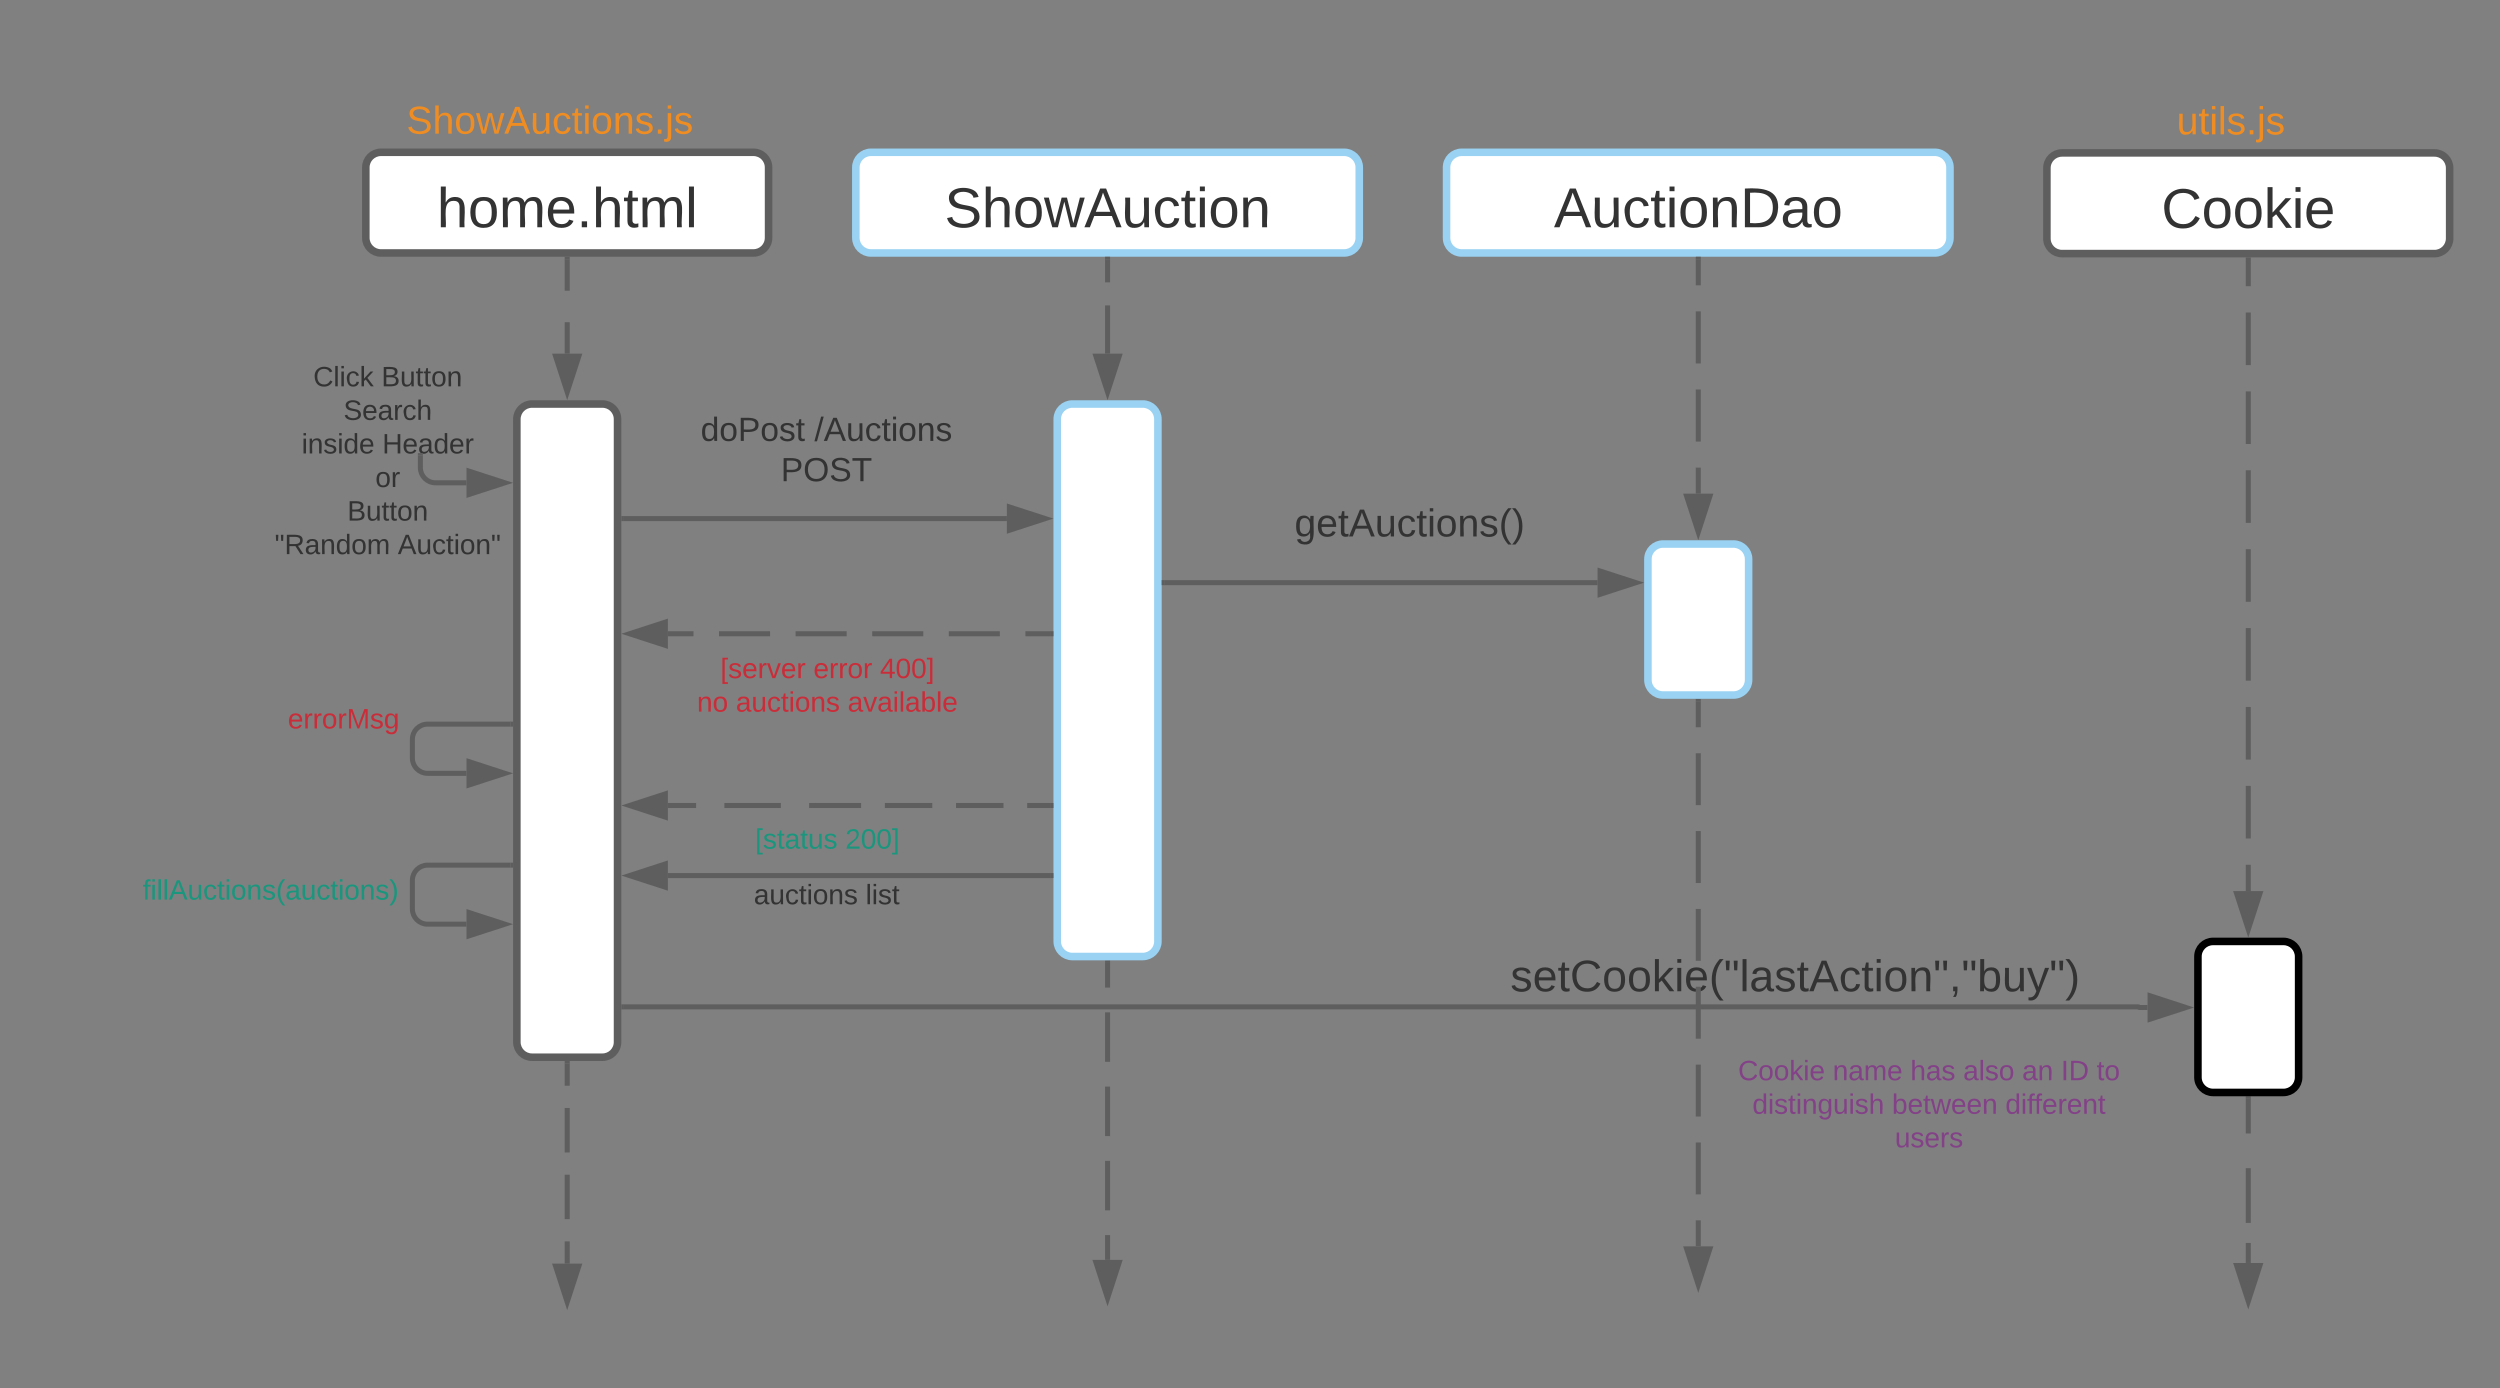 <svg xmlns="http://www.w3.org/2000/svg" xmlns:xlink="http://www.w3.org/1999/xlink" xmlns:lucid="lucid" width="993.17" height="551.5"><rect width="100%" height="100%" fill="#808080" stroke="none"/><g transform="translate(20 20)" lucid:page-tab-id="0_0"><path d="M573.17 340.25h240v60h-240z" fill="none"/><use xlink:href="#a" transform="matrix(1,0,0,1,573.167,340.25) translate(6.864 33.556)"/><path d="M420 160h240v60H420z" fill="none"/><use xlink:href="#b" transform="matrix(1,0,0,1,420,160) translate(74.262 33.111)"/><path d="M247.43 320h121.8v33.75h-121.8z" fill="none"/><use xlink:href="#c" transform="matrix(1,0,0,1,247.43,320) translate(32.034 19.222)"/><use xlink:href="#d" transform="matrix(1,0,0,1,247.43,320) translate(76.448 19.222)"/><path d="M228.33 140.5h160v40h-160z" fill="none"/><use xlink:href="#e" transform="matrix(1,0,0,1,228.33,140.5) translate(30.019 14.667)"/><use xlink:href="#f" transform="matrix(1,0,0,1,228.33,140.5) translate(75.204 14.667)"/><use xlink:href="#g" transform="matrix(1,0,0,1,228.33,140.5) translate(61.87 30.667)"/><path d="M125.33 46.5c0-3.3 2.7-6 6-6h148c3.32 0 6 2.7 6 6v28c0 3.3-2.68 6-6 6h-148c-3.3 0-6-2.7-6-6z" stroke="#5e5e5e" stroke-width="3" fill="#fff"/><use xlink:href="#h" transform="matrix(1,0,0,1,137.333,52.5) translate(16.241 17.778)"/><path d="M320 46.5c0-3.3 2.7-6 6-6h188c3.3 0 6 2.7 6 6v28c0 3.3-2.7 6-6 6H326c-3.3 0-6-2.7-6-6z" stroke="#99d2f2" stroke-width="3" fill="#fff"/><use xlink:href="#i" transform="matrix(1,0,0,1,332,52.5) translate(23.247 17.778)"/><path d="M205.33 83v12.5m0 12.5v12.5" stroke="#5e5e5e" stroke-width="2" fill="none"/><path d="M206.33 83.03h-2V82h2z" fill="#5e5e5e"/><path d="M205.33 135.76l-4.63-14.26h9.27z" stroke="#5e5e5e" stroke-width="2" fill="#5e5e5e"/><path d="M205.33 402.5v8.83m0 8.84v17.66m0 8.84v17.66m0 8.83V482" stroke="#5e5e5e" stroke-width="2" fill="none"/><path d="M206.33 402.53h-2v-1.03h2z" fill="#5e5e5e"/><path d="M205.33 497.26L200.7 483h9.27z" stroke="#5e5e5e" stroke-width="2" fill="#5e5e5e"/><path d="M420 362.5v9.83m0 9.84v19.66m0 9.84v19.66m0 9.84v19.66m0 9.83v9.84" stroke="#5e5e5e" stroke-width="2" fill="none"/><path d="M421 362.53h-2v-1.03h2z" fill="#5e5e5e"/><path d="M420 495.76l-4.64-14.26h9.28z" stroke="#5e5e5e" stroke-width="2" fill="#5e5e5e"/><path d="M420 83v9.17m0 9.16v19.17" stroke="#5e5e5e" stroke-width="2" fill="none"/><path d="M421 83.03h-2V82h2z" fill="#5e5e5e"/><path d="M420 135.76l-4.64-14.26h9.28z" stroke="#5e5e5e" stroke-width="2" fill="#5e5e5e"/><path d="M185.33 146.5c0-3.3 2.7-6 6-6h28c3.32 0 6 2.7 6 6V394c0 3.3-2.68 6-6 6h-28c-3.3 0-6-2.7-6-6z" stroke="#5e5e5e" stroke-width="3" fill="#fff"/><path d="M400 146.5c0-3.3 2.7-6 6-6h28c3.3 0 6 2.7 6 6V354c0 3.3-2.7 6-6 6h-28c-3.3 0-6-2.7-6-6z" stroke="#99d2f2" stroke-width="3" fill="#fff"/><path d="M111.46 0h173.87v60H111.46z" fill="none"/><use xlink:href="#j" transform="matrix(1,0,0,1,111.456,0) translate(30.028 33.111)"/><path d="M55.53 124.6H212.2V160H55.52z" fill="none"/><use xlink:href="#k" transform="matrix(1,0,0,1,55.528,124.587) translate(48.917 8.889)"/><use xlink:href="#l" transform="matrix(1,0,0,1,55.528,124.587) translate(75.985 8.889)"/><use xlink:href="#m" transform="matrix(1,0,0,1,55.528,124.587) translate(60.923 22.222)"/><use xlink:href="#n" transform="matrix(1,0,0,1,55.528,124.587) translate(44.302 35.556)"/><use xlink:href="#o" transform="matrix(1,0,0,1,55.528,124.587) translate(76.34 35.556)"/><use xlink:href="#p" transform="matrix(1,0,0,1,55.528,124.587) translate(73.577 48.889)"/><use xlink:href="#q" transform="matrix(1,0,0,1,55.528,124.587) translate(62.451 62.222)"/><use xlink:href="#r" transform="matrix(1,0,0,1,55.528,124.587) translate(33.577 75.556)"/><use xlink:href="#s" transform="matrix(1,0,0,1,55.528,124.587) translate(82.497 75.556)"/><path d="M147 161v4.8c0 3.32 2.7 6 6 6h12.33" stroke="#5e5e5e" stroke-width="2" fill="none"/><path d="M148 161.03h-2V160h2z" fill="#5e5e5e"/><path d="M180.6 171.8l-14.27 4.64v-9.27z" stroke="#5e5e5e" stroke-width="2" fill="#5e5e5e"/><path d="M227.83 186.02H380" stroke="#5e5e5e" stroke-width="2" fill="none"/><path d="M227.86 187.02h-1.03v-2h1.03z" fill="#5e5e5e"/><path d="M395.26 186.02L381 190.66v-9.27z" stroke="#5e5e5e" stroke-width="2" fill="#5e5e5e"/><path d="M397.5 231.77h-10.14m-10.15 0h-20.28m-10.14 0h-20.3m-10.13 0h-20.3m-10.14 0h-20.28m-10.14 0h-10.14" stroke="#5e5e5e" stroke-width="2" fill="none"/><path d="M398.5 232.77h-1.03v-2h1.03z" fill="#5e5e5e"/><path d="M230.07 231.77l14.27-4.64v9.28z" stroke="#5e5e5e" stroke-width="2" fill="#5e5e5e"/><path d="M212.2 240.5h192.27v11.75H212.2z" fill="none"/><use xlink:href="#t" transform="matrix(1,0,0,1,212.188,240.5) translate(53.985 8.889)"/><use xlink:href="#u" transform="matrix(1,0,0,1,212.188,240.5) translate(90.96 8.889)"/><use xlink:href="#v" transform="matrix(1,0,0,1,212.188,240.5) translate(117.41 8.889)"/><use xlink:href="#w" transform="matrix(1,0,0,1,212.188,240.5) translate(44.71 22.222)"/><use xlink:href="#x" transform="matrix(1,0,0,1,212.188,240.5) translate(60.142 22.222)"/><use xlink:href="#y" transform="matrix(1,0,0,1,212.188,240.5) translate(104.556 22.222)"/><path d="M20 260.5h192.28v11.75H20z" fill="none"/><use xlink:href="#z" transform="matrix(1,0,0,1,20,260.5) translate(74.34 8.889)"/><path d="M182.83 267.68h-33c-3.3 0-6 2.68-6 6v7.54c0 3.3 2.7 6 6 6h15.5" stroke="#5e5e5e" stroke-width="2" fill="none"/><path d="M183.83 268.68h-1.02v-2h1.03z" fill="#5e5e5e"/><path d="M180.6 287.22l-14.27 4.63v-9.27z" stroke="#5e5e5e" stroke-width="2" fill="#5e5e5e"/><path d="M397.5 300h-9.43m-9.42 0H359.8m-9.43 0h-18.85m-9.43 0h-20.66m-11.22 0h-22.44m-11.22 0h-11.22" stroke="#5e5e5e" stroke-width="2" fill="none"/><path d="M398.5 301h-1.03v-2h1.03z" fill="#5e5e5e"/><path d="M230.07 300l14.27-4.64v9.28z" stroke="#5e5e5e" stroke-width="2" fill="#5e5e5e"/><path d="M212.2 308.25h192.27V320H212.2z" fill="none"/><use xlink:href="#A" transform="matrix(1,0,0,1,212.188,308.251) translate(67.796 8.889)"/><use xlink:href="#B" transform="matrix(1,0,0,1,212.188,308.251) translate(103.599 8.889)"/><path d="M182.83 323.7h-33c-3.3 0-6 2.7-6 6v11.45c0 3.3 2.7 6 6 6h15.5" stroke="#5e5e5e" stroke-width="2" fill="none"/><path d="M183.83 324.7h-1.02v-2h1.03z" fill="#5e5e5e"/><path d="M180.6 347.15l-14.27 4.63v-9.27z" stroke="#5e5e5e" stroke-width="2" fill="#5e5e5e"/><path d="M0 328.5h174.47v11.75H0z" fill="none"/><use xlink:href="#C" transform="matrix(1,0,0,1,0,328.501) translate(36.682 8.889)"/><path d="M397.5 327.84H245.34" stroke="#5e5e5e" stroke-width="2" fill="none"/><path d="M398.5 328.84h-1.03v-2h1.03z" fill="#5e5e5e"/><path d="M230.07 327.84l14.27-4.64v9.27z" stroke="#5e5e5e" stroke-width="2" fill="#5e5e5e"/><path d="M554.67 46.5c0-3.3 2.68-6 6-6h188c3.3 0 6 2.7 6 6v28c0 3.3-2.7 6-6 6h-188c-3.32 0-6-2.7-6-6z" stroke="#99d2f2" stroke-width="3" fill="#fff"/><use xlink:href="#D" transform="matrix(1,0,0,1,566.667,52.5) translate(30.654 17.778)"/><path d="M654.67 83v10.35m0 10.34v20.7m0 10.33v20.7m0 10.35v10.34" stroke="#5e5e5e" stroke-width="2" fill="none"/><path d="M655.67 83.03h-2V82h2z" fill="#5e5e5e"/><path d="M654.67 191.4l-4.64-14.28h9.27z" stroke="#5e5e5e" stroke-width="2" fill="#5e5e5e"/><path d="M654.67 258.62v10.3m0 10.32v20.62m0 10.3v20.63m0 10.3v20.62m0 10.3v20.63m0 10.3v20.63m0 10.3v20.62m0 10.3v10.32" stroke="#5e5e5e" stroke-width="2" fill="none"/><path d="M655.67 258.65h-2v-1.03h2z" fill="#5e5e5e"/><path d="M654.67 490.4l-4.64-14.28h9.27z" stroke="#5e5e5e" stroke-width="2" fill="#5e5e5e"/><path d="M634.67 202.12c0-3.3 2.68-6 6-6h28c3.3 0 6 2.7 6 6v48c0 3.32-2.7 6-6 6h-28c-3.32 0-6-2.68-6-6z" stroke="#99d2f2" stroke-width="3" fill="#fff"/><path d="M442.5 211.47h172.16" stroke="#5e5e5e" stroke-width="2" fill="none"/><path d="M442.53 212.47h-1.03v-2h1.03z" fill="#5e5e5e"/><path d="M629.93 211.47l-14.27 4.64v-9.26z" stroke="#5e5e5e" stroke-width="2" fill="#5e5e5e"/><path d="M793.17 46.75c0-3.3 2.68-6 6-6h148c3.3 0 6 2.7 6 6v28c0 3.3-2.7 6-6 6h-148c-3.32 0-6-2.7-6-6z" stroke="#5e5e5e" stroke-width="3" fill="#fff"/><g><use xlink:href="#E" transform="matrix(1,0,0,1,805.167,52.75) translate(33.494 17.778)"/></g><path d="M873.17 416.5v13.8m0 13.78v21.75m0 7.96v7.95" stroke="#5e5e5e" stroke-width="2" fill="none"/><path d="M874.17 416.53h-2v-1.03h2z" fill="#5e5e5e"/><path d="M873.17 497l-4.64-14.25h9.27z" stroke="#5e5e5e" stroke-width="2" fill="#5e5e5e"/><path d="M873.17 83.25V93.7m0 10.45v20.9m0 10.44v20.9m0 10.43v20.9m0 10.45v20.9m0 10.44v20.9m0 10.44v20.9m0 10.45v20.9m0 10.45V334" stroke="#5e5e5e" stroke-width="2" fill="none"/><path d="M874.17 83.28h-2v-1.03h2z" fill="#5e5e5e"/><path d="M873.17 349.26L868.53 335h9.27z" stroke="#5e5e5e" stroke-width="2" fill="#5e5e5e"/><path d="M853.17 360c0-3.3 2.68-6 6-6h28c3.3 0 6 2.7 6 6v48c0 3.3-2.7 6-6 6h-28c-3.32 0-6-2.7-6-6z" stroke="#000" stroke-width="3" fill="#fff"/><path d="M227.83 380h601.7c.08 0 .14.06.14.13 0 .06.05.12.12.12h3.36" stroke="#5e5e5e" stroke-width="2" fill="none"/><path d="M227.86 381h-1.03v-2h1.03z" fill="#5e5e5e"/><path d="M848.43 380.25l-14.27 4.64v-9.3z" stroke="#5e5e5e" stroke-width="2" fill="#5e5e5e"/><path d="M779.3.25h173.87v60H779.3z" fill="none"/><g><use xlink:href="#F" transform="matrix(1,0,0,1,779.29,0.25) translate(65.46 33.111)"/></g><path d="M667.83 400.25H824.5v35.4H667.82z" fill="none"/><g><use xlink:href="#G" transform="matrix(1,0,0,1,667.833,400.25) translate(2.651 8.889)"/><use xlink:href="#H" transform="matrix(1,0,0,1,667.833,400.25) translate(40.244 8.889)"/><use xlink:href="#I" transform="matrix(1,0,0,1,667.833,400.25) translate(71.077 8.889)"/><use xlink:href="#J" transform="matrix(1,0,0,1,667.833,400.25) translate(92.065 8.889)"/><use xlink:href="#K" transform="matrix(1,0,0,1,667.833,400.25) translate(115.491 8.889)"/><use xlink:href="#L" transform="matrix(1,0,0,1,667.833,400.25) translate(130.923 8.889)"/><use xlink:href="#M" transform="matrix(1,0,0,1,667.833,400.25) translate(145.09 8.889)"/><use xlink:href="#N" transform="matrix(1,0,0,1,667.833,400.25) translate(8.33 22.222)"/><use xlink:href="#O" transform="matrix(1,0,0,1,667.833,400.25) translate(63.793 22.222)"/><use xlink:href="#P" transform="matrix(1,0,0,1,667.833,400.25) translate(108.824 22.222)"/><use xlink:href="#Q" transform="matrix(1,0,0,1,667.833,400.25) translate(64.935 35.556)"/></g><defs><path fill="#333" d="M135-143c-3-34-86-38-87 0 15 53 115 12 119 90S17 21 10-45l28-5c4 36 97 45 98 0-10-56-113-15-118-90-4-57 82-63 122-42 12 7 21 19 24 35" id="R"/><path fill="#333" d="M100-194c63 0 86 42 84 106H49c0 40 14 67 53 68 26 1 43-12 49-29l28 8c-11 28-37 45-77 45C44 4 14-33 15-96c1-61 26-98 85-98zm52 81c6-60-76-77-97-28-3 7-6 17-6 28h103" id="S"/><path fill="#333" d="M59-47c-2 24 18 29 38 22v24C64 9 27 4 27-40v-127H5v-23h24l9-43h21v43h35v23H59v120" id="T"/><path fill="#333" d="M212-179c-10-28-35-45-73-45-59 0-87 40-87 99 0 60 29 101 89 101 43 0 62-24 78-52l27 14C228-24 195 4 139 4 59 4 22-46 18-125c-6-104 99-153 187-111 19 9 31 26 39 46" id="U"/><path fill="#333" d="M100-194c62-1 85 37 85 99 1 63-27 99-86 99S16-35 15-95c0-66 28-99 85-99zM99-20c44 1 53-31 53-75 0-43-8-75-51-75s-53 32-53 75 10 74 51 75" id="V"/><path fill="#333" d="M143 0L79-87 56-68V0H24v-261h32v163l83-92h37l-77 82L181 0h-38" id="W"/><path fill="#333" d="M24-231v-30h32v30H24zM24 0v-190h32V0H24" id="X"/><path fill="#333" d="M87 75C49 33 22-17 22-94c0-76 28-126 65-167h31c-38 41-64 92-64 168S80 34 118 75H87" id="Y"/><path fill="#333" d="M109-170H84l-4-78h32zm-65 0H19l-4-78h33" id="Z"/><path fill="#333" d="M24 0v-261h32V0H24" id="aa"/><path fill="#333" d="M141-36C126-15 110 5 73 4 37 3 15-17 15-53c-1-64 63-63 125-63 3-35-9-54-41-54-24 1-41 7-42 31l-33-3c5-37 33-52 76-52 45 0 72 20 72 64v82c-1 20 7 32 28 27v20c-31 9-61-2-59-35zM48-53c0 20 12 33 32 33 41-3 63-29 60-74-43 2-92-5-92 41" id="ab"/><path fill="#333" d="M205 0l-28-72H64L36 0H1l101-248h38L239 0h-34zm-38-99l-47-123c-12 45-31 82-46 123h93" id="ac"/><path fill="#333" d="M96-169c-40 0-48 33-48 73s9 75 48 75c24 0 41-14 43-38l32 2c-6 37-31 61-74 61-59 0-76-41-82-99-10-93 101-131 147-64 4 7 5 14 7 22l-32 3c-4-21-16-35-41-35" id="ad"/><path fill="#333" d="M117-194c89-4 53 116 60 194h-32v-121c0-31-8-49-39-48C34-167 62-67 57 0H25l-1-190h30c1 10-1 24 2 32 11-22 29-35 61-36" id="ae"/><path fill="#333" d="M68-38c1 34 0 65-14 84H32c9-13 17-26 17-46H33v-38h35" id="af"/><path fill="#333" d="M115-194c53 0 69 39 70 98 0 66-23 100-70 100C84 3 66-7 56-30L54 0H23l1-261h32v101c10-23 28-34 59-34zm-8 174c40 0 45-34 45-75 0-40-5-75-45-74-42 0-51 32-51 76 0 43 10 73 51 73" id="ag"/><path fill="#333" d="M84 4C-5 8 30-112 23-190h32v120c0 31 7 50 39 49 72-2 45-101 50-169h31l1 190h-30c-1-10 1-25-2-33-11 22-28 36-60 37" id="ah"/><path fill="#333" d="M179-190L93 31C79 59 56 82 12 73V49c39 6 53-20 64-50L1-190h34L92-34l54-156h33" id="ai"/><path fill="#333" d="M33-261c38 41 65 92 65 168S71 34 33 75H2C39 34 66-17 66-93S39-220 2-261h31" id="aj"/><g id="a"><use transform="matrix(0.049,0,0,0.049,0,0)" xlink:href="#R"/><use transform="matrix(0.049,0,0,0.049,8.889,0)" xlink:href="#S"/><use transform="matrix(0.049,0,0,0.049,18.765,0)" xlink:href="#T"/><use transform="matrix(0.049,0,0,0.049,23.704,0)" xlink:href="#U"/><use transform="matrix(0.049,0,0,0.049,36.494,0)" xlink:href="#V"/><use transform="matrix(0.049,0,0,0.049,46.37,0)" xlink:href="#V"/><use transform="matrix(0.049,0,0,0.049,56.247,0)" xlink:href="#W"/><use transform="matrix(0.049,0,0,0.049,65.136,0)" xlink:href="#X"/><use transform="matrix(0.049,0,0,0.049,69.037,0)" xlink:href="#S"/><use transform="matrix(0.049,0,0,0.049,78.914,0)" xlink:href="#Y"/><use transform="matrix(0.049,0,0,0.049,84.79,0)" xlink:href="#Z"/><use transform="matrix(0.049,0,0,0.049,91.062,0)" xlink:href="#aa"/><use transform="matrix(0.049,0,0,0.049,94.963,0)" xlink:href="#ab"/><use transform="matrix(0.049,0,0,0.049,104.84,0)" xlink:href="#R"/><use transform="matrix(0.049,0,0,0.049,113.728,0)" xlink:href="#T"/><use transform="matrix(0.049,0,0,0.049,118.667,0)" xlink:href="#ac"/><use transform="matrix(0.049,0,0,0.049,130.519,0)" xlink:href="#ad"/><use transform="matrix(0.049,0,0,0.049,139.407,0)" xlink:href="#T"/><use transform="matrix(0.049,0,0,0.049,144.346,0)" xlink:href="#X"/><use transform="matrix(0.049,0,0,0.049,148.247,0)" xlink:href="#V"/><use transform="matrix(0.049,0,0,0.049,158.123,0)" xlink:href="#ae"/><use transform="matrix(0.049,0,0,0.049,168,0)" xlink:href="#Z"/><use transform="matrix(0.049,0,0,0.049,174.272,0)" xlink:href="#af"/><use transform="matrix(0.049,0,0,0.049,179.21,0)" xlink:href="#Z"/><use transform="matrix(0.049,0,0,0.049,185.481,0)" xlink:href="#ag"/><use transform="matrix(0.049,0,0,0.049,195.358,0)" xlink:href="#ah"/><use transform="matrix(0.049,0,0,0.049,205.235,0)" xlink:href="#ai"/><use transform="matrix(0.049,0,0,0.049,214.123,0)" xlink:href="#Z"/><use transform="matrix(0.049,0,0,0.049,220.395,0)" xlink:href="#aj"/></g><path fill="#333" d="M177-190C167-65 218 103 67 71c-23-6-38-20-44-43l32-5c15 47 100 32 89-28v-30C133-14 115 1 83 1 29 1 15-40 15-95c0-56 16-97 71-98 29-1 48 16 59 35 1-10 0-23 2-32h30zM94-22c36 0 50-32 50-73 0-42-14-75-50-75-39 0-46 34-46 75s6 73 46 73" id="ak"/><g id="b"><use transform="matrix(0.043,0,0,0.043,0,0)" xlink:href="#ak"/><use transform="matrix(0.043,0,0,0.043,8.642,0)" xlink:href="#S"/><use transform="matrix(0.043,0,0,0.043,17.284,0)" xlink:href="#T"/><use transform="matrix(0.043,0,0,0.043,21.605,0)" xlink:href="#ac"/><use transform="matrix(0.043,0,0,0.043,31.975,0)" xlink:href="#ah"/><use transform="matrix(0.043,0,0,0.043,40.617,0)" xlink:href="#ad"/><use transform="matrix(0.043,0,0,0.043,48.395,0)" xlink:href="#T"/><use transform="matrix(0.043,0,0,0.043,52.716,0)" xlink:href="#X"/><use transform="matrix(0.043,0,0,0.043,56.13,0)" xlink:href="#V"/><use transform="matrix(0.043,0,0,0.043,64.772,0)" xlink:href="#ae"/><use transform="matrix(0.043,0,0,0.043,73.414,0)" xlink:href="#R"/><use transform="matrix(0.043,0,0,0.043,81.191,0)" xlink:href="#Y"/><use transform="matrix(0.043,0,0,0.043,86.333,0)" xlink:href="#aj"/></g><g id="c"><use transform="matrix(0.031,0,0,0.031,0,0)" xlink:href="#ab"/><use transform="matrix(0.031,0,0,0.031,6.173,0)" xlink:href="#ah"/><use transform="matrix(0.031,0,0,0.031,12.346,0)" xlink:href="#ad"/><use transform="matrix(0.031,0,0,0.031,17.901,0)" xlink:href="#T"/><use transform="matrix(0.031,0,0,0.031,20.988,0)" xlink:href="#X"/><use transform="matrix(0.031,0,0,0.031,23.426,0)" xlink:href="#V"/><use transform="matrix(0.031,0,0,0.031,29.599,0)" xlink:href="#ae"/><use transform="matrix(0.031,0,0,0.031,35.772,0)" xlink:href="#R"/></g><g id="d"><use transform="matrix(0.031,0,0,0.031,0,0)" xlink:href="#aa"/><use transform="matrix(0.031,0,0,0.031,2.438,0)" xlink:href="#X"/><use transform="matrix(0.031,0,0,0.031,4.877,0)" xlink:href="#R"/><use transform="matrix(0.031,0,0,0.031,10.432,0)" xlink:href="#T"/></g><path fill="#333" d="M85-194c31 0 48 13 60 33l-1-100h32l1 261h-30c-2-10 0-23-3-31C134-8 116 4 85 4 32 4 16-35 15-94c0-66 23-100 70-100zm9 24c-40 0-46 34-46 75 0 40 6 74 45 74 42 0 51-32 51-76 0-42-9-74-50-73" id="al"/><path fill="#333" d="M30-248c87 1 191-15 191 75 0 78-77 80-158 76V0H30v-248zm33 125c57 0 124 11 124-50 0-59-68-47-124-48v98" id="am"/><g id="e"><use transform="matrix(0.037,0,0,0.037,0,0)" xlink:href="#al"/><use transform="matrix(0.037,0,0,0.037,7.407,0)" xlink:href="#V"/><use transform="matrix(0.037,0,0,0.037,14.815,0)" xlink:href="#am"/><use transform="matrix(0.037,0,0,0.037,23.704,0)" xlink:href="#V"/><use transform="matrix(0.037,0,0,0.037,31.111,0)" xlink:href="#R"/><use transform="matrix(0.037,0,0,0.037,37.778,0)" xlink:href="#T"/></g><path fill="#333" d="M0 4l72-265h28L28 4H0" id="an"/><g id="f"><use transform="matrix(0.037,0,0,0.037,0,0)" xlink:href="#an"/><use transform="matrix(0.037,0,0,0.037,3.704,0)" xlink:href="#ac"/><use transform="matrix(0.037,0,0,0.037,12.593,0)" xlink:href="#ah"/><use transform="matrix(0.037,0,0,0.037,20,0)" xlink:href="#ad"/><use transform="matrix(0.037,0,0,0.037,26.667,0)" xlink:href="#T"/><use transform="matrix(0.037,0,0,0.037,30.37,0)" xlink:href="#X"/><use transform="matrix(0.037,0,0,0.037,33.296,0)" xlink:href="#V"/><use transform="matrix(0.037,0,0,0.037,40.704,0)" xlink:href="#ae"/><use transform="matrix(0.037,0,0,0.037,48.111,0)" xlink:href="#R"/></g><path fill="#333" d="M140-251c81 0 123 46 123 126C263-46 219 4 140 4 59 4 17-45 17-125s42-126 123-126zm0 227c63 0 89-41 89-101s-29-99-89-99c-61 0-89 39-89 99S79-25 140-24" id="ao"/><path fill="#333" d="M185-189c-5-48-123-54-124 2 14 75 158 14 163 119 3 78-121 87-175 55-17-10-28-26-33-46l33-7c5 56 141 63 141-1 0-78-155-14-162-118-5-82 145-84 179-34 5 7 8 16 11 25" id="ap"/><path fill="#333" d="M127-220V0H93v-220H8v-28h204v28h-85" id="aq"/><g id="g"><use transform="matrix(0.037,0,0,0.037,0,0)" xlink:href="#am"/><use transform="matrix(0.037,0,0,0.037,8.889,0)" xlink:href="#ao"/><use transform="matrix(0.037,0,0,0.037,19.259,0)" xlink:href="#ap"/><use transform="matrix(0.037,0,0,0.037,28.148,0)" xlink:href="#aq"/></g><path fill="#333" d="M106-169C34-169 62-67 57 0H25v-261h32l-1 103c12-21 28-36 61-36 89 0 53 116 60 194h-32v-121c2-32-8-49-39-48" id="ar"/><path fill="#333" d="M210-169c-67 3-38 105-44 169h-31v-121c0-29-5-50-35-48C34-165 62-65 56 0H25l-1-190h30c1 10-1 24 2 32 10-44 99-50 107 0 11-21 27-35 58-36 85-2 47 119 55 194h-31v-121c0-29-5-49-35-48" id="as"/><path fill="#333" d="M33 0v-38h34V0H33" id="at"/><g id="h"><use transform="matrix(0.062,0,0,0.062,0,0)" xlink:href="#ar"/><use transform="matrix(0.062,0,0,0.062,12.346,0)" xlink:href="#V"/><use transform="matrix(0.062,0,0,0.062,24.691,0)" xlink:href="#as"/><use transform="matrix(0.062,0,0,0.062,43.148,0)" xlink:href="#S"/><use transform="matrix(0.062,0,0,0.062,55.494,0)" xlink:href="#at"/><use transform="matrix(0.062,0,0,0.062,61.667,0)" xlink:href="#ar"/><use transform="matrix(0.062,0,0,0.062,74.012,0)" xlink:href="#T"/><use transform="matrix(0.062,0,0,0.062,80.185,0)" xlink:href="#as"/><use transform="matrix(0.062,0,0,0.062,98.642,0)" xlink:href="#aa"/></g><path fill="#333" d="M206 0h-36l-40-164L89 0H53L-1-190h32L70-26l43-164h34l41 164 42-164h31" id="au"/><g id="i"><use transform="matrix(0.062,0,0,0.062,0,0)" xlink:href="#ap"/><use transform="matrix(0.062,0,0,0.062,14.815,0)" xlink:href="#ar"/><use transform="matrix(0.062,0,0,0.062,27.16,0)" xlink:href="#V"/><use transform="matrix(0.062,0,0,0.062,39.506,0)" xlink:href="#au"/><use transform="matrix(0.062,0,0,0.062,55.494,0)" xlink:href="#ac"/><use transform="matrix(0.062,0,0,0.062,70.309,0)" xlink:href="#ah"/><use transform="matrix(0.062,0,0,0.062,82.654,0)" xlink:href="#ad"/><use transform="matrix(0.062,0,0,0.062,93.765,0)" xlink:href="#T"/><use transform="matrix(0.062,0,0,0.062,99.938,0)" xlink:href="#X"/><use transform="matrix(0.062,0,0,0.062,104.815,0)" xlink:href="#V"/><use transform="matrix(0.062,0,0,0.062,117.16,0)" xlink:href="#ae"/></g><path fill="#ef8d22" d="M185-189c-5-48-123-54-124 2 14 75 158 14 163 119 3 78-121 87-175 55-17-10-28-26-33-46l33-7c5 56 141 63 141-1 0-78-155-14-162-118-5-82 145-84 179-34 5 7 8 16 11 25" id="av"/><path fill="#ef8d22" d="M106-169C34-169 62-67 57 0H25v-261h32l-1 103c12-21 28-36 61-36 89 0 53 116 60 194h-32v-121c2-32-8-49-39-48" id="aw"/><path fill="#ef8d22" d="M100-194c62-1 85 37 85 99 1 63-27 99-86 99S16-35 15-95c0-66 28-99 85-99zM99-20c44 1 53-31 53-75 0-43-8-75-51-75s-53 32-53 75 10 74 51 75" id="ax"/><path fill="#ef8d22" d="M206 0h-36l-40-164L89 0H53L-1-190h32L70-26l43-164h34l41 164 42-164h31" id="ay"/><path fill="#ef8d22" d="M205 0l-28-72H64L36 0H1l101-248h38L239 0h-34zm-38-99l-47-123c-12 45-31 82-46 123h93" id="az"/><path fill="#ef8d22" d="M84 4C-5 8 30-112 23-190h32v120c0 31 7 50 39 49 72-2 45-101 50-169h31l1 190h-30c-1-10 1-25-2-33-11 22-28 36-60 37" id="aA"/><path fill="#ef8d22" d="M96-169c-40 0-48 33-48 73s9 75 48 75c24 0 41-14 43-38l32 2c-6 37-31 61-74 61-59 0-76-41-82-99-10-93 101-131 147-64 4 7 5 14 7 22l-32 3c-4-21-16-35-41-35" id="aB"/><path fill="#ef8d22" d="M59-47c-2 24 18 29 38 22v24C64 9 27 4 27-40v-127H5v-23h24l9-43h21v43h35v23H59v120" id="aC"/><path fill="#ef8d22" d="M24-231v-30h32v30H24zM24 0v-190h32V0H24" id="aD"/><path fill="#ef8d22" d="M117-194c89-4 53 116 60 194h-32v-121c0-31-8-49-39-48C34-167 62-67 57 0H25l-1-190h30c1 10-1 24 2 32 11-22 29-35 61-36" id="aE"/><path fill="#ef8d22" d="M135-143c-3-34-86-38-87 0 15 53 115 12 119 90S17 21 10-45l28-5c4 36 97 45 98 0-10-56-113-15-118-90-4-57 82-63 122-42 12 7 21 19 24 35" id="aF"/><path fill="#ef8d22" d="M33 0v-38h34V0H33" id="aG"/><path fill="#ef8d22" d="M24-231v-30h32v30H24zM-9 49c24 4 33-6 33-30v-209h32V24c2 40-23 58-65 49V49" id="aH"/><g id="j"><use transform="matrix(0.043,0,0,0.043,0,0)" xlink:href="#av"/><use transform="matrix(0.043,0,0,0.043,10.37,0)" xlink:href="#aw"/><use transform="matrix(0.043,0,0,0.043,19.012,0)" xlink:href="#ax"/><use transform="matrix(0.043,0,0,0.043,27.654,0)" xlink:href="#ay"/><use transform="matrix(0.043,0,0,0.043,38.846,0)" xlink:href="#az"/><use transform="matrix(0.043,0,0,0.043,49.216,0)" xlink:href="#aA"/><use transform="matrix(0.043,0,0,0.043,57.858,0)" xlink:href="#aB"/><use transform="matrix(0.043,0,0,0.043,65.636,0)" xlink:href="#aC"/><use transform="matrix(0.043,0,0,0.043,69.957,0)" xlink:href="#aD"/><use transform="matrix(0.043,0,0,0.043,73.37,0)" xlink:href="#ax"/><use transform="matrix(0.043,0,0,0.043,82.012,0)" xlink:href="#aE"/><use transform="matrix(0.043,0,0,0.043,90.654,0)" xlink:href="#aF"/><use transform="matrix(0.043,0,0,0.043,98.432,0)" xlink:href="#aG"/><use transform="matrix(0.043,0,0,0.043,102.753,0)" xlink:href="#aH"/><use transform="matrix(0.043,0,0,0.043,106.167,0)" xlink:href="#aF"/></g><g id="k"><use transform="matrix(0.031,0,0,0.031,0,0)" xlink:href="#U"/><use transform="matrix(0.031,0,0,0.031,7.994,0)" xlink:href="#aa"/><use transform="matrix(0.031,0,0,0.031,10.432,0)" xlink:href="#X"/><use transform="matrix(0.031,0,0,0.031,12.87,0)" xlink:href="#ad"/><use transform="matrix(0.031,0,0,0.031,18.426,0)" xlink:href="#W"/></g><path fill="#333" d="M160-131c35 5 61 23 61 61C221 17 115-2 30 0v-248c76 3 177-17 177 60 0 33-19 50-47 57zm-97-11c50-1 110 9 110-42 0-47-63-36-110-37v79zm0 115c55-2 124 14 124-45 0-56-70-42-124-44v89" id="aI"/><g id="l"><use transform="matrix(0.031,0,0,0.031,0,0)" xlink:href="#aI"/><use transform="matrix(0.031,0,0,0.031,7.407,0)" xlink:href="#ah"/><use transform="matrix(0.031,0,0,0.031,13.58,0)" xlink:href="#T"/><use transform="matrix(0.031,0,0,0.031,16.667,0)" xlink:href="#T"/><use transform="matrix(0.031,0,0,0.031,19.753,0)" xlink:href="#V"/><use transform="matrix(0.031,0,0,0.031,25.926,0)" xlink:href="#ae"/></g><path fill="#333" d="M114-163C36-179 61-72 57 0H25l-1-190h30c1 12-1 29 2 39 6-27 23-49 58-41v29" id="aJ"/><g id="m"><use transform="matrix(0.031,0,0,0.031,0,0)" xlink:href="#ap"/><use transform="matrix(0.031,0,0,0.031,7.407,0)" xlink:href="#S"/><use transform="matrix(0.031,0,0,0.031,13.58,0)" xlink:href="#ab"/><use transform="matrix(0.031,0,0,0.031,19.753,0)" xlink:href="#aJ"/><use transform="matrix(0.031,0,0,0.031,23.426,0)" xlink:href="#ad"/><use transform="matrix(0.031,0,0,0.031,28.981,0)" xlink:href="#ar"/></g><g id="n"><use transform="matrix(0.031,0,0,0.031,0,0)" xlink:href="#X"/><use transform="matrix(0.031,0,0,0.031,2.438,0)" xlink:href="#ae"/><use transform="matrix(0.031,0,0,0.031,8.611,0)" xlink:href="#R"/><use transform="matrix(0.031,0,0,0.031,14.167,0)" xlink:href="#X"/><use transform="matrix(0.031,0,0,0.031,16.605,0)" xlink:href="#al"/><use transform="matrix(0.031,0,0,0.031,22.778,0)" xlink:href="#S"/></g><path fill="#333" d="M197 0v-115H63V0H30v-248h33v105h134v-105h34V0h-34" id="aK"/><g id="o"><use transform="matrix(0.031,0,0,0.031,0,0)" xlink:href="#aK"/><use transform="matrix(0.031,0,0,0.031,7.994,0)" xlink:href="#S"/><use transform="matrix(0.031,0,0,0.031,14.167,0)" xlink:href="#ab"/><use transform="matrix(0.031,0,0,0.031,20.34,0)" xlink:href="#al"/><use transform="matrix(0.031,0,0,0.031,26.512,0)" xlink:href="#S"/><use transform="matrix(0.031,0,0,0.031,32.685,0)" xlink:href="#aJ"/></g><g id="p"><use transform="matrix(0.031,0,0,0.031,0,0)" xlink:href="#V"/><use transform="matrix(0.031,0,0,0.031,6.173,0)" xlink:href="#aJ"/></g><g id="q"><use transform="matrix(0.031,0,0,0.031,0,0)" xlink:href="#aI"/><use transform="matrix(0.031,0,0,0.031,7.407,0)" xlink:href="#ah"/><use transform="matrix(0.031,0,0,0.031,13.58,0)" xlink:href="#T"/><use transform="matrix(0.031,0,0,0.031,16.667,0)" xlink:href="#T"/><use transform="matrix(0.031,0,0,0.031,19.753,0)" xlink:href="#V"/><use transform="matrix(0.031,0,0,0.031,25.926,0)" xlink:href="#ae"/></g><path fill="#333" d="M233-177c-1 41-23 64-60 70L243 0h-38l-65-103H63V0H30v-248c88 3 205-21 203 71zM63-129c60-2 137 13 137-47 0-61-80-42-137-45v92" id="aL"/><g id="r"><use transform="matrix(0.031,0,0,0.031,0,0)" xlink:href="#Z"/><use transform="matrix(0.031,0,0,0.031,3.92,0)" xlink:href="#aL"/><use transform="matrix(0.031,0,0,0.031,11.914,0)" xlink:href="#ab"/><use transform="matrix(0.031,0,0,0.031,18.086,0)" xlink:href="#ae"/><use transform="matrix(0.031,0,0,0.031,24.259,0)" xlink:href="#al"/><use transform="matrix(0.031,0,0,0.031,30.432,0)" xlink:href="#V"/><use transform="matrix(0.031,0,0,0.031,36.605,0)" xlink:href="#as"/></g><g id="s"><use transform="matrix(0.031,0,0,0.031,0,0)" xlink:href="#ac"/><use transform="matrix(0.031,0,0,0.031,7.407,0)" xlink:href="#ah"/><use transform="matrix(0.031,0,0,0.031,13.58,0)" xlink:href="#ad"/><use transform="matrix(0.031,0,0,0.031,19.136,0)" xlink:href="#T"/><use transform="matrix(0.031,0,0,0.031,22.222,0)" xlink:href="#X"/><use transform="matrix(0.031,0,0,0.031,24.66,0)" xlink:href="#V"/><use transform="matrix(0.031,0,0,0.031,30.833,0)" xlink:href="#ae"/><use transform="matrix(0.031,0,0,0.031,37.006,0)" xlink:href="#Z"/></g><path fill="#c92d39" d="M26 75v-336h71v23H56V52h41v23H26" id="aM"/><path fill="#c92d39" d="M135-143c-3-34-86-38-87 0 15 53 115 12 119 90S17 21 10-45l28-5c4 36 97 45 98 0-10-56-113-15-118-90-4-57 82-63 122-42 12 7 21 19 24 35" id="aN"/><path fill="#c92d39" d="M100-194c63 0 86 42 84 106H49c0 40 14 67 53 68 26 1 43-12 49-29l28 8c-11 28-37 45-77 45C44 4 14-33 15-96c1-61 26-98 85-98zm52 81c6-60-76-77-97-28-3 7-6 17-6 28h103" id="aO"/><path fill="#c92d39" d="M114-163C36-179 61-72 57 0H25l-1-190h30c1 12-1 29 2 39 6-27 23-49 58-41v29" id="aP"/><path fill="#c92d39" d="M108 0H70L1-190h34L89-25l56-165h34" id="aQ"/><g id="t"><use transform="matrix(0.031,0,0,0.031,0,0)" xlink:href="#aM"/><use transform="matrix(0.031,0,0,0.031,3.086,0)" xlink:href="#aN"/><use transform="matrix(0.031,0,0,0.031,8.642,0)" xlink:href="#aO"/><use transform="matrix(0.031,0,0,0.031,14.815,0)" xlink:href="#aP"/><use transform="matrix(0.031,0,0,0.031,18.488,0)" xlink:href="#aQ"/><use transform="matrix(0.031,0,0,0.031,24.043,0)" xlink:href="#aO"/><use transform="matrix(0.031,0,0,0.031,30.216,0)" xlink:href="#aP"/></g><path fill="#c92d39" d="M100-194c62-1 85 37 85 99 1 63-27 99-86 99S16-35 15-95c0-66 28-99 85-99zM99-20c44 1 53-31 53-75 0-43-8-75-51-75s-53 32-53 75 10 74 51 75" id="aR"/><g id="u"><use transform="matrix(0.031,0,0,0.031,0,0)" xlink:href="#aO"/><use transform="matrix(0.031,0,0,0.031,6.173,0)" xlink:href="#aP"/><use transform="matrix(0.031,0,0,0.031,9.846,0)" xlink:href="#aP"/><use transform="matrix(0.031,0,0,0.031,13.519,0)" xlink:href="#aR"/><use transform="matrix(0.031,0,0,0.031,19.691,0)" xlink:href="#aP"/></g><path fill="#c92d39" d="M155-56V0h-30v-56H8v-25l114-167h33v167h35v25h-35zm-30-156c-27 46-58 90-88 131h88v-131" id="aS"/><path fill="#c92d39" d="M101-251c68 0 85 55 85 127S166 4 100 4C33 4 14-52 14-124c0-73 17-127 87-127zm-1 229c47 0 54-49 54-102s-4-102-53-102c-51 0-55 48-55 102 0 53 5 102 54 102" id="aT"/><path fill="#c92d39" d="M3 75V52h41v-290H3v-23h71V75H3" id="aU"/><g id="v"><use transform="matrix(0.031,0,0,0.031,0,0)" xlink:href="#aS"/><use transform="matrix(0.031,0,0,0.031,6.173,0)" xlink:href="#aT"/><use transform="matrix(0.031,0,0,0.031,12.346,0)" xlink:href="#aT"/><use transform="matrix(0.031,0,0,0.031,18.519,0)" xlink:href="#aU"/></g><path fill="#c92d39" d="M117-194c89-4 53 116 60 194h-32v-121c0-31-8-49-39-48C34-167 62-67 57 0H25l-1-190h30c1 10-1 24 2 32 11-22 29-35 61-36" id="aV"/><g id="w"><use transform="matrix(0.031,0,0,0.031,0,0)" xlink:href="#aV"/><use transform="matrix(0.031,0,0,0.031,6.173,0)" xlink:href="#aR"/></g><path fill="#c92d39" d="M141-36C126-15 110 5 73 4 37 3 15-17 15-53c-1-64 63-63 125-63 3-35-9-54-41-54-24 1-41 7-42 31l-33-3c5-37 33-52 76-52 45 0 72 20 72 64v82c-1 20 7 32 28 27v20c-31 9-61-2-59-35zM48-53c0 20 12 33 32 33 41-3 63-29 60-74-43 2-92-5-92 41" id="aW"/><path fill="#c92d39" d="M84 4C-5 8 30-112 23-190h32v120c0 31 7 50 39 49 72-2 45-101 50-169h31l1 190h-30c-1-10 1-25-2-33-11 22-28 36-60 37" id="aX"/><path fill="#c92d39" d="M96-169c-40 0-48 33-48 73s9 75 48 75c24 0 41-14 43-38l32 2c-6 37-31 61-74 61-59 0-76-41-82-99-10-93 101-131 147-64 4 7 5 14 7 22l-32 3c-4-21-16-35-41-35" id="aY"/><path fill="#c92d39" d="M59-47c-2 24 18 29 38 22v24C64 9 27 4 27-40v-127H5v-23h24l9-43h21v43h35v23H59v120" id="aZ"/><path fill="#c92d39" d="M24-231v-30h32v30H24zM24 0v-190h32V0H24" id="ba"/><g id="x"><use transform="matrix(0.031,0,0,0.031,0,0)" xlink:href="#aW"/><use transform="matrix(0.031,0,0,0.031,6.173,0)" xlink:href="#aX"/><use transform="matrix(0.031,0,0,0.031,12.346,0)" xlink:href="#aY"/><use transform="matrix(0.031,0,0,0.031,17.901,0)" xlink:href="#aZ"/><use transform="matrix(0.031,0,0,0.031,20.988,0)" xlink:href="#ba"/><use transform="matrix(0.031,0,0,0.031,23.426,0)" xlink:href="#aR"/><use transform="matrix(0.031,0,0,0.031,29.599,0)" xlink:href="#aV"/><use transform="matrix(0.031,0,0,0.031,35.772,0)" xlink:href="#aN"/></g><path fill="#c92d39" d="M24 0v-261h32V0H24" id="bb"/><path fill="#c92d39" d="M115-194c53 0 69 39 70 98 0 66-23 100-70 100C84 3 66-7 56-30L54 0H23l1-261h32v101c10-23 28-34 59-34zm-8 174c40 0 45-34 45-75 0-40-5-75-45-74-42 0-51 32-51 76 0 43 10 73 51 73" id="bc"/><g id="y"><use transform="matrix(0.031,0,0,0.031,0,0)" xlink:href="#aW"/><use transform="matrix(0.031,0,0,0.031,6.173,0)" xlink:href="#aQ"/><use transform="matrix(0.031,0,0,0.031,11.728,0)" xlink:href="#aW"/><use transform="matrix(0.031,0,0,0.031,17.901,0)" xlink:href="#ba"/><use transform="matrix(0.031,0,0,0.031,20.34,0)" xlink:href="#bb"/><use transform="matrix(0.031,0,0,0.031,22.778,0)" xlink:href="#aW"/><use transform="matrix(0.031,0,0,0.031,28.951,0)" xlink:href="#bc"/><use transform="matrix(0.031,0,0,0.031,35.123,0)" xlink:href="#bb"/><use transform="matrix(0.031,0,0,0.031,37.562,0)" xlink:href="#aO"/></g><path fill="#c92d39" d="M240 0l2-218c-23 76-54 145-80 218h-23L58-218 59 0H30v-248h44l77 211c21-75 51-140 76-211h43V0h-30" id="bd"/><path fill="#c92d39" d="M177-190C167-65 218 103 67 71c-23-6-38-20-44-43l32-5c15 47 100 32 89-28v-30C133-14 115 1 83 1 29 1 15-40 15-95c0-56 16-97 71-98 29-1 48 16 59 35 1-10 0-23 2-32h30zM94-22c36 0 50-32 50-73 0-42-14-75-50-75-39 0-46 34-46 75s6 73 46 73" id="be"/><g id="z"><use transform="matrix(0.031,0,0,0.031,0,0)" xlink:href="#aO"/><use transform="matrix(0.031,0,0,0.031,6.173,0)" xlink:href="#aP"/><use transform="matrix(0.031,0,0,0.031,9.846,0)" xlink:href="#aP"/><use transform="matrix(0.031,0,0,0.031,13.519,0)" xlink:href="#aR"/><use transform="matrix(0.031,0,0,0.031,19.691,0)" xlink:href="#aP"/><use transform="matrix(0.031,0,0,0.031,23.364,0)" xlink:href="#bd"/><use transform="matrix(0.031,0,0,0.031,32.593,0)" xlink:href="#aN"/><use transform="matrix(0.031,0,0,0.031,38.148,0)" xlink:href="#be"/></g><path fill="#19967d" d="M26 75v-336h71v23H56V52h41v23H26" id="bf"/><path fill="#19967d" d="M135-143c-3-34-86-38-87 0 15 53 115 12 119 90S17 21 10-45l28-5c4 36 97 45 98 0-10-56-113-15-118-90-4-57 82-63 122-42 12 7 21 19 24 35" id="bg"/><path fill="#19967d" d="M59-47c-2 24 18 29 38 22v24C64 9 27 4 27-40v-127H5v-23h24l9-43h21v43h35v23H59v120" id="bh"/><path fill="#19967d" d="M141-36C126-15 110 5 73 4 37 3 15-17 15-53c-1-64 63-63 125-63 3-35-9-54-41-54-24 1-41 7-42 31l-33-3c5-37 33-52 76-52 45 0 72 20 72 64v82c-1 20 7 32 28 27v20c-31 9-61-2-59-35zM48-53c0 20 12 33 32 33 41-3 63-29 60-74-43 2-92-5-92 41" id="bi"/><path fill="#19967d" d="M84 4C-5 8 30-112 23-190h32v120c0 31 7 50 39 49 72-2 45-101 50-169h31l1 190h-30c-1-10 1-25-2-33-11 22-28 36-60 37" id="bj"/><g id="A"><use transform="matrix(0.031,0,0,0.031,0,0)" xlink:href="#bf"/><use transform="matrix(0.031,0,0,0.031,3.086,0)" xlink:href="#bg"/><use transform="matrix(0.031,0,0,0.031,8.642,0)" xlink:href="#bh"/><use transform="matrix(0.031,0,0,0.031,11.728,0)" xlink:href="#bi"/><use transform="matrix(0.031,0,0,0.031,17.901,0)" xlink:href="#bh"/><use transform="matrix(0.031,0,0,0.031,20.988,0)" xlink:href="#bj"/><use transform="matrix(0.031,0,0,0.031,27.16,0)" xlink:href="#bg"/></g><path fill="#19967d" d="M101-251c82-7 93 87 43 132L82-64C71-53 59-42 53-27h129V0H18c2-99 128-94 128-182 0-28-16-43-45-43s-46 15-49 41l-32-3c6-41 34-60 81-64" id="bk"/><path fill="#19967d" d="M101-251c68 0 85 55 85 127S166 4 100 4C33 4 14-52 14-124c0-73 17-127 87-127zm-1 229c47 0 54-49 54-102s-4-102-53-102c-51 0-55 48-55 102 0 53 5 102 54 102" id="bl"/><path fill="#19967d" d="M3 75V52h41v-290H3v-23h71V75H3" id="bm"/><g id="B"><use transform="matrix(0.031,0,0,0.031,0,0)" xlink:href="#bk"/><use transform="matrix(0.031,0,0,0.031,6.173,0)" xlink:href="#bl"/><use transform="matrix(0.031,0,0,0.031,12.346,0)" xlink:href="#bl"/><use transform="matrix(0.031,0,0,0.031,18.519,0)" xlink:href="#bm"/></g><path fill="#19967d" d="M101-234c-31-9-42 10-38 44h38v23H63V0H32v-167H5v-23h27c-7-52 17-82 69-68v24" id="bn"/><path fill="#19967d" d="M24-231v-30h32v30H24zM24 0v-190h32V0H24" id="bo"/><path fill="#19967d" d="M24 0v-261h32V0H24" id="bp"/><path fill="#19967d" d="M205 0l-28-72H64L36 0H1l101-248h38L239 0h-34zm-38-99l-47-123c-12 45-31 82-46 123h93" id="bq"/><path fill="#19967d" d="M96-169c-40 0-48 33-48 73s9 75 48 75c24 0 41-14 43-38l32 2c-6 37-31 61-74 61-59 0-76-41-82-99-10-93 101-131 147-64 4 7 5 14 7 22l-32 3c-4-21-16-35-41-35" id="br"/><path fill="#19967d" d="M100-194c62-1 85 37 85 99 1 63-27 99-86 99S16-35 15-95c0-66 28-99 85-99zM99-20c44 1 53-31 53-75 0-43-8-75-51-75s-53 32-53 75 10 74 51 75" id="bs"/><path fill="#19967d" d="M117-194c89-4 53 116 60 194h-32v-121c0-31-8-49-39-48C34-167 62-67 57 0H25l-1-190h30c1 10-1 24 2 32 11-22 29-35 61-36" id="bt"/><path fill="#19967d" d="M87 75C49 33 22-17 22-94c0-76 28-126 65-167h31c-38 41-64 92-64 168S80 34 118 75H87" id="bu"/><path fill="#19967d" d="M33-261c38 41 65 92 65 168S71 34 33 75H2C39 34 66-17 66-93S39-220 2-261h31" id="bv"/><g id="C"><use transform="matrix(0.031,0,0,0.031,0,0)" xlink:href="#bn"/><use transform="matrix(0.031,0,0,0.031,3.086,0)" xlink:href="#bo"/><use transform="matrix(0.031,0,0,0.031,5.525,0)" xlink:href="#bp"/><use transform="matrix(0.031,0,0,0.031,7.963,0)" xlink:href="#bp"/><use transform="matrix(0.031,0,0,0.031,10.401,0)" xlink:href="#bq"/><use transform="matrix(0.031,0,0,0.031,17.809,0)" xlink:href="#bj"/><use transform="matrix(0.031,0,0,0.031,23.981,0)" xlink:href="#br"/><use transform="matrix(0.031,0,0,0.031,29.537,0)" xlink:href="#bh"/><use transform="matrix(0.031,0,0,0.031,32.623,0)" xlink:href="#bo"/><use transform="matrix(0.031,0,0,0.031,35.062,0)" xlink:href="#bs"/><use transform="matrix(0.031,0,0,0.031,41.235,0)" xlink:href="#bt"/><use transform="matrix(0.031,0,0,0.031,47.407,0)" xlink:href="#bg"/><use transform="matrix(0.031,0,0,0.031,52.963,0)" xlink:href="#bu"/><use transform="matrix(0.031,0,0,0.031,56.636,0)" xlink:href="#bi"/><use transform="matrix(0.031,0,0,0.031,62.809,0)" xlink:href="#bj"/><use transform="matrix(0.031,0,0,0.031,68.981,0)" xlink:href="#br"/><use transform="matrix(0.031,0,0,0.031,74.537,0)" xlink:href="#bh"/><use transform="matrix(0.031,0,0,0.031,77.623,0)" xlink:href="#bo"/><use transform="matrix(0.031,0,0,0.031,80.062,0)" xlink:href="#bs"/><use transform="matrix(0.031,0,0,0.031,86.235,0)" xlink:href="#bt"/><use transform="matrix(0.031,0,0,0.031,92.407,0)" xlink:href="#bg"/><use transform="matrix(0.031,0,0,0.031,97.963,0)" xlink:href="#bv"/></g><path fill="#333" d="M30-248c118-7 216 8 213 122C240-48 200 0 122 0H30v-248zM63-27c89 8 146-16 146-99s-60-101-146-95v194" id="bw"/><g id="D"><use transform="matrix(0.062,0,0,0.062,0,0)" xlink:href="#ac"/><use transform="matrix(0.062,0,0,0.062,14.815,0)" xlink:href="#ah"/><use transform="matrix(0.062,0,0,0.062,27.16,0)" xlink:href="#ad"/><use transform="matrix(0.062,0,0,0.062,38.272,0)" xlink:href="#T"/><use transform="matrix(0.062,0,0,0.062,44.444,0)" xlink:href="#X"/><use transform="matrix(0.062,0,0,0.062,49.321,0)" xlink:href="#V"/><use transform="matrix(0.062,0,0,0.062,61.667,0)" xlink:href="#ae"/><use transform="matrix(0.062,0,0,0.062,74.012,0)" xlink:href="#bw"/><use transform="matrix(0.062,0,0,0.062,90,0)" xlink:href="#ab"/><use transform="matrix(0.062,0,0,0.062,102.346,0)" xlink:href="#V"/></g><g id="E"><use transform="matrix(0.062,0,0,0.062,0,0)" xlink:href="#U"/><use transform="matrix(0.062,0,0,0.062,15.988,0)" xlink:href="#V"/><use transform="matrix(0.062,0,0,0.062,28.333,0)" xlink:href="#V"/><use transform="matrix(0.062,0,0,0.062,40.679,0)" xlink:href="#W"/><use transform="matrix(0.062,0,0,0.062,51.79,0)" xlink:href="#X"/><use transform="matrix(0.062,0,0,0.062,56.667,0)" xlink:href="#S"/></g><path fill="#ef8d22" d="M24 0v-261h32V0H24" id="bx"/><g id="F"><use transform="matrix(0.043,0,0,0.043,0,0)" xlink:href="#aA"/><use transform="matrix(0.043,0,0,0.043,8.642,0)" xlink:href="#aC"/><use transform="matrix(0.043,0,0,0.043,12.963,0)" xlink:href="#aD"/><use transform="matrix(0.043,0,0,0.043,16.377,0)" xlink:href="#bx"/><use transform="matrix(0.043,0,0,0.043,19.79,0)" xlink:href="#aF"/><use transform="matrix(0.043,0,0,0.043,27.568,0)" xlink:href="#aG"/><use transform="matrix(0.043,0,0,0.043,31.889,0)" xlink:href="#aH"/><use transform="matrix(0.043,0,0,0.043,35.302,0)" xlink:href="#aF"/></g><path fill="#834187" d="M212-179c-10-28-35-45-73-45-59 0-87 40-87 99 0 60 29 101 89 101 43 0 62-24 78-52l27 14C228-24 195 4 139 4 59 4 22-46 18-125c-6-104 99-153 187-111 19 9 31 26 39 46" id="by"/><path fill="#834187" d="M100-194c62-1 85 37 85 99 1 63-27 99-86 99S16-35 15-95c0-66 28-99 85-99zM99-20c44 1 53-31 53-75 0-43-8-75-51-75s-53 32-53 75 10 74 51 75" id="bz"/><path fill="#834187" d="M143 0L79-87 56-68V0H24v-261h32v163l83-92h37l-77 82L181 0h-38" id="bA"/><path fill="#834187" d="M24-231v-30h32v30H24zM24 0v-190h32V0H24" id="bB"/><path fill="#834187" d="M100-194c63 0 86 42 84 106H49c0 40 14 67 53 68 26 1 43-12 49-29l28 8c-11 28-37 45-77 45C44 4 14-33 15-96c1-61 26-98 85-98zm52 81c6-60-76-77-97-28-3 7-6 17-6 28h103" id="bC"/><g id="G"><use transform="matrix(0.031,0,0,0.031,0,0)" xlink:href="#by"/><use transform="matrix(0.031,0,0,0.031,7.994,0)" xlink:href="#bz"/><use transform="matrix(0.031,0,0,0.031,14.167,0)" xlink:href="#bz"/><use transform="matrix(0.031,0,0,0.031,20.34,0)" xlink:href="#bA"/><use transform="matrix(0.031,0,0,0.031,25.895,0)" xlink:href="#bB"/><use transform="matrix(0.031,0,0,0.031,28.333,0)" xlink:href="#bC"/></g><path fill="#834187" d="M117-194c89-4 53 116 60 194h-32v-121c0-31-8-49-39-48C34-167 62-67 57 0H25l-1-190h30c1 10-1 24 2 32 11-22 29-35 61-36" id="bD"/><path fill="#834187" d="M141-36C126-15 110 5 73 4 37 3 15-17 15-53c-1-64 63-63 125-63 3-35-9-54-41-54-24 1-41 7-42 31l-33-3c5-37 33-52 76-52 45 0 72 20 72 64v82c-1 20 7 32 28 27v20c-31 9-61-2-59-35zM48-53c0 20 12 33 32 33 41-3 63-29 60-74-43 2-92-5-92 41" id="bE"/><path fill="#834187" d="M210-169c-67 3-38 105-44 169h-31v-121c0-29-5-50-35-48C34-165 62-65 56 0H25l-1-190h30c1 10-1 24 2 32 10-44 99-50 107 0 11-21 27-35 58-36 85-2 47 119 55 194h-31v-121c0-29-5-49-35-48" id="bF"/><g id="H"><use transform="matrix(0.031,0,0,0.031,0,0)" xlink:href="#bD"/><use transform="matrix(0.031,0,0,0.031,6.173,0)" xlink:href="#bE"/><use transform="matrix(0.031,0,0,0.031,12.346,0)" xlink:href="#bF"/><use transform="matrix(0.031,0,0,0.031,21.574,0)" xlink:href="#bC"/></g><path fill="#834187" d="M106-169C34-169 62-67 57 0H25v-261h32l-1 103c12-21 28-36 61-36 89 0 53 116 60 194h-32v-121c2-32-8-49-39-48" id="bG"/><path fill="#834187" d="M135-143c-3-34-86-38-87 0 15 53 115 12 119 90S17 21 10-45l28-5c4 36 97 45 98 0-10-56-113-15-118-90-4-57 82-63 122-42 12 7 21 19 24 35" id="bH"/><g id="I"><use transform="matrix(0.031,0,0,0.031,0,0)" xlink:href="#bG"/><use transform="matrix(0.031,0,0,0.031,6.173,0)" xlink:href="#bE"/><use transform="matrix(0.031,0,0,0.031,12.346,0)" xlink:href="#bH"/></g><path fill="#834187" d="M24 0v-261h32V0H24" id="bI"/><g id="J"><use transform="matrix(0.031,0,0,0.031,0,0)" xlink:href="#bE"/><use transform="matrix(0.031,0,0,0.031,6.173,0)" xlink:href="#bI"/><use transform="matrix(0.031,0,0,0.031,8.611,0)" xlink:href="#bH"/><use transform="matrix(0.031,0,0,0.031,14.167,0)" xlink:href="#bz"/></g><g id="K"><use transform="matrix(0.031,0,0,0.031,0,0)" xlink:href="#bE"/><use transform="matrix(0.031,0,0,0.031,6.173,0)" xlink:href="#bD"/></g><path fill="#834187" d="M33 0v-248h34V0H33" id="bJ"/><path fill="#834187" d="M30-248c118-7 216 8 213 122C240-48 200 0 122 0H30v-248zM63-27c89 8 146-16 146-99s-60-101-146-95v194" id="bK"/><g id="L"><use transform="matrix(0.031,0,0,0.031,0,0)" xlink:href="#bJ"/><use transform="matrix(0.031,0,0,0.031,3.086,0)" xlink:href="#bK"/></g><path fill="#834187" d="M59-47c-2 24 18 29 38 22v24C64 9 27 4 27-40v-127H5v-23h24l9-43h21v43h35v23H59v120" id="bL"/><g id="M"><use transform="matrix(0.031,0,0,0.031,0,0)" xlink:href="#bL"/><use transform="matrix(0.031,0,0,0.031,3.086,0)" xlink:href="#bz"/></g><path fill="#834187" d="M85-194c31 0 48 13 60 33l-1-100h32l1 261h-30c-2-10 0-23-3-31C134-8 116 4 85 4 32 4 16-35 15-94c0-66 23-100 70-100zm9 24c-40 0-46 34-46 75 0 40 6 74 45 74 42 0 51-32 51-76 0-42-9-74-50-73" id="bM"/><path fill="#834187" d="M177-190C167-65 218 103 67 71c-23-6-38-20-44-43l32-5c15 47 100 32 89-28v-30C133-14 115 1 83 1 29 1 15-40 15-95c0-56 16-97 71-98 29-1 48 16 59 35 1-10 0-23 2-32h30zM94-22c36 0 50-32 50-73 0-42-14-75-50-75-39 0-46 34-46 75s6 73 46 73" id="bN"/><path fill="#834187" d="M84 4C-5 8 30-112 23-190h32v120c0 31 7 50 39 49 72-2 45-101 50-169h31l1 190h-30c-1-10 1-25-2-33-11 22-28 36-60 37" id="bO"/><g id="N"><use transform="matrix(0.031,0,0,0.031,0,0)" xlink:href="#bM"/><use transform="matrix(0.031,0,0,0.031,6.173,0)" xlink:href="#bB"/><use transform="matrix(0.031,0,0,0.031,8.611,0)" xlink:href="#bH"/><use transform="matrix(0.031,0,0,0.031,14.167,0)" xlink:href="#bL"/><use transform="matrix(0.031,0,0,0.031,17.253,0)" xlink:href="#bB"/><use transform="matrix(0.031,0,0,0.031,19.691,0)" xlink:href="#bD"/><use transform="matrix(0.031,0,0,0.031,25.864,0)" xlink:href="#bN"/><use transform="matrix(0.031,0,0,0.031,32.037,0)" xlink:href="#bO"/><use transform="matrix(0.031,0,0,0.031,38.21,0)" xlink:href="#bB"/><use transform="matrix(0.031,0,0,0.031,40.648,0)" xlink:href="#bH"/><use transform="matrix(0.031,0,0,0.031,46.204,0)" xlink:href="#bG"/></g><path fill="#834187" d="M115-194c53 0 69 39 70 98 0 66-23 100-70 100C84 3 66-7 56-30L54 0H23l1-261h32v101c10-23 28-34 59-34zm-8 174c40 0 45-34 45-75 0-40-5-75-45-74-42 0-51 32-51 76 0 43 10 73 51 73" id="bP"/><path fill="#834187" d="M206 0h-36l-40-164L89 0H53L-1-190h32L70-26l43-164h34l41 164 42-164h31" id="bQ"/><g id="O"><use transform="matrix(0.031,0,0,0.031,0,0)" xlink:href="#bP"/><use transform="matrix(0.031,0,0,0.031,6.173,0)" xlink:href="#bC"/><use transform="matrix(0.031,0,0,0.031,12.346,0)" xlink:href="#bL"/><use transform="matrix(0.031,0,0,0.031,15.432,0)" xlink:href="#bQ"/><use transform="matrix(0.031,0,0,0.031,23.426,0)" xlink:href="#bC"/><use transform="matrix(0.031,0,0,0.031,29.599,0)" xlink:href="#bC"/><use transform="matrix(0.031,0,0,0.031,35.772,0)" xlink:href="#bD"/></g><path fill="#834187" d="M101-234c-31-9-42 10-38 44h38v23H63V0H32v-167H5v-23h27c-7-52 17-82 69-68v24" id="bR"/><path fill="#834187" d="M114-163C36-179 61-72 57 0H25l-1-190h30c1 12-1 29 2 39 6-27 23-49 58-41v29" id="bS"/><g id="P"><use transform="matrix(0.031,0,0,0.031,0,0)" xlink:href="#bM"/><use transform="matrix(0.031,0,0,0.031,6.173,0)" xlink:href="#bB"/><use transform="matrix(0.031,0,0,0.031,8.611,0)" xlink:href="#bR"/><use transform="matrix(0.031,0,0,0.031,11.481,0)" xlink:href="#bR"/><use transform="matrix(0.031,0,0,0.031,14.568,0)" xlink:href="#bC"/><use transform="matrix(0.031,0,0,0.031,20.741,0)" xlink:href="#bS"/><use transform="matrix(0.031,0,0,0.031,24.414,0)" xlink:href="#bC"/><use transform="matrix(0.031,0,0,0.031,30.586,0)" xlink:href="#bD"/><use transform="matrix(0.031,0,0,0.031,36.759,0)" xlink:href="#bL"/></g><g id="Q"><use transform="matrix(0.031,0,0,0.031,0,0)" xlink:href="#bO"/><use transform="matrix(0.031,0,0,0.031,6.173,0)" xlink:href="#bH"/><use transform="matrix(0.031,0,0,0.031,11.728,0)" xlink:href="#bC"/><use transform="matrix(0.031,0,0,0.031,17.901,0)" xlink:href="#bS"/><use transform="matrix(0.031,0,0,0.031,21.574,0)" xlink:href="#bH"/></g></defs></g></svg>